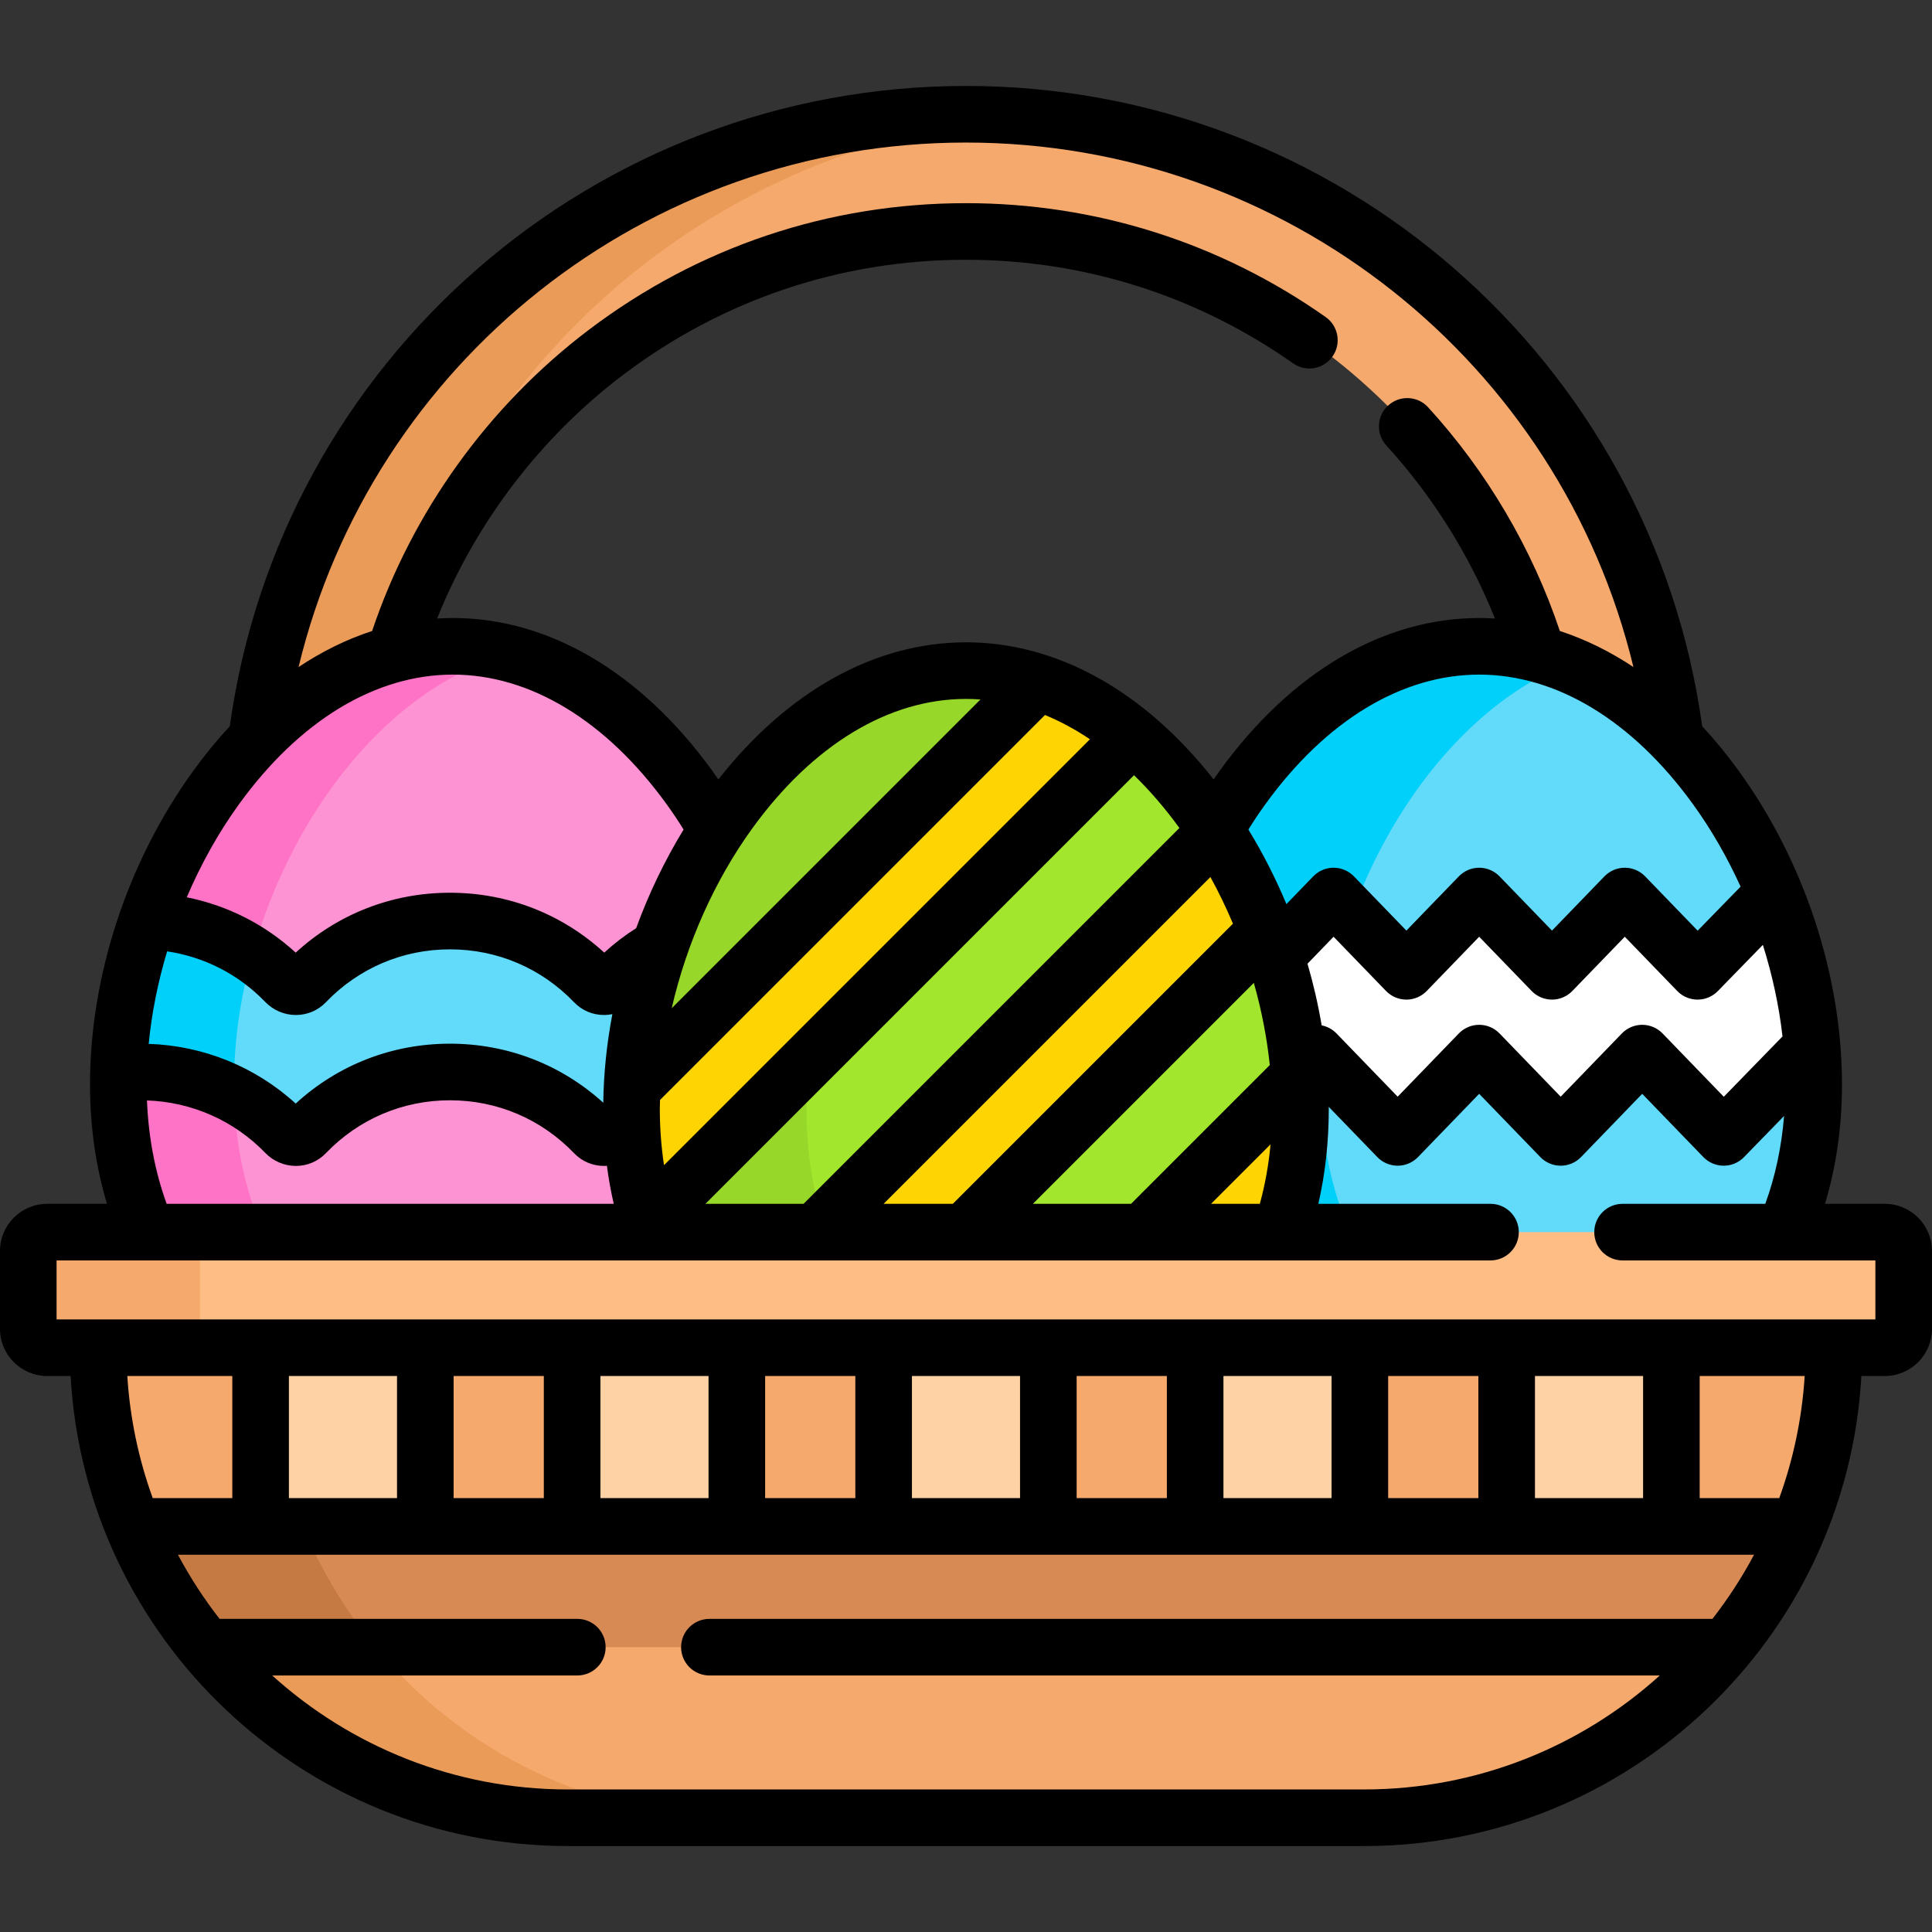 <svg id="Capa_1" enable-background="new 0 0 512 512" height="512" viewBox="0 0 512 512" width="512" xmlns="http://www.w3.org/2000/svg"><rect x="0" y="0" width="512" height="512" fill="#333333" stroke="none"/><g><path d="m407.465 173.322c13.464 3.571 25.878 11.631 36.515 22.566-11.749-93.376-91.417-165.61-187.98-165.61-96.563 0-176.231 72.234-187.98 165.61 10.636-10.935 23.05-18.995 36.515-22.567 19.902-64.76 80.265-111.977 151.465-111.977s131.563 47.217 151.465 111.978z" fill="#f6a96c"/><path d="m256 30.278c-96.563 0-176.231 72.234-187.98 165.61 10.223-10.511 22.09-18.36 34.953-22.125 19.359-77.601 86.536-136.263 168.434-142.855-5.083-.408-10.219-.63-15.407-.63z" fill="#ea9b58"/><g><g><path d="m167.358 293.831c0-25.613 8.56-52.47 22.628-73.898-16.219-28.069-41.536-48.655-69.986-48.655-48.956 0-88.642 60.948-88.642 116.109 0 14.557 2.766 27.69 7.735 39.138h133.502c-3.387-9.852-5.237-20.797-5.237-32.694z" fill="#fe93d3"/><g fill="#fe73c5"><path d="m38.959 244.125c10.297.281 19.854 3.498 27.882 8.834 10.386-37.526 36.486-71.267 68.48-79.673-4.977-1.308-10.096-2.007-15.321-2.007-36.155-.001-67.25 33.243-81.041 72.846z"/><path d="m34.809 284.151c-1.147.056-2.284.154-3.411.283-.025.986-.041 1.97-.041 2.953 0 14.557 2.766 27.69 7.735 39.138h30.664c-4.661-10.735-7.4-22.94-7.724-36.422-8.077-4.222-17.37-6.436-27.223-5.952z"/></g><path d="m167.358 293.831c0-14.273 2.663-28.932 7.45-42.823-4.438 2.523-8.482 5.661-12.002 9.31-1.442 1.494-3.832 1.583-5.271.085-9.66-10.057-23.241-16.318-38.287-16.318s-28.628 6.261-38.287 16.318c-1.439 1.498-3.829 1.409-5.271-.085-9.336-9.677-22.318-15.799-36.731-16.193-4.551 13.067-7.218 26.826-7.561 40.313 0-.001.001-.002.001-.003 1.127-.13 2.263-.227 3.411-.283 16.063-.789 30.656 5.568 40.881 16.167 1.442 1.494 3.832 1.583 5.271.085 9.659-10.057 23.241-16.318 38.287-16.318s28.628 6.261 38.287 16.318c1.439 1.498 3.829 1.409 5.271-.085 1.439-1.492 2.974-2.889 4.578-4.205-.017-.758-.027-1.518-.027-2.283z" fill="#62dbfb"/><path d="m31.399 284.435c1.127-.13 2.263-.227 3.411-.283 9.862-.484 19.163 1.734 27.246 5.964-.022-.907-.055-1.809-.055-2.728 0-11.426 1.706-23.1 4.841-34.429-8.028-5.336-17.586-8.552-27.882-8.834-4.551 13.068-7.218 26.826-7.561 40.313-.001-.001 0-.003 0-.003z" fill="#01d0fb"/></g><g><path d="m343.643 293.831c0 11.475-1.744 22.366-5.183 32.369l-.456 1.325h134.458c5.247-11.682 8.181-25.154 8.181-40.138 0-55.162-39.687-116.109-88.642-116.109-28.782 0-54.355 21.07-70.548 49.641 13.873 21.425 22.19 48.106 22.19 72.912z" fill="#62dbfb"/><g><path d="m344.642 293.831c0 11.897-1.85 22.842-5.237 32.695h18.337c-4.97-11.449-7.742-24.579-7.742-39.138 0-46.066 27.681-96.159 65.321-111.428-7.432-3.015-15.249-4.681-23.321-4.681-28.45 0-53.767 20.586-69.986 48.655 14.068 21.427 22.628 48.284 22.628 73.897z" fill="#01d0fb"/></g><path d="m470.176 236.585-20.298 20.824-19.29-19.951-19.294 19.951-19.293-19.951-19.293 19.951-19.292-19.951-15.421 15.946c3.225 9.924 5.362 20.201 6.22 30.42l4.583-4.739 21.602 22.339 21.602-22.339 21.602 22.339 21.603-22.339 21.599 22.339 23.409-24.05c-1.162-13.83-4.665-27.767-10.039-40.789z" fill="#fff"/></g></g><g><g><path d="m339.405 326.526c3.387-9.853 5.237-20.797 5.237-32.695 0-55.162-39.687-116.109-88.642-116.109s-88.642 60.948-88.642 116.109c0 11.897 1.85 22.842 5.237 32.695z" fill="#a2e62e"/></g><g><path d="m218.964 326.526c-3.389-9.854-5.249-20.794-5.249-32.695 0-46.124 27.751-96.285 65.464-111.486-7.389-2.978-15.158-4.623-23.179-4.623-48.956 0-88.642 60.948-88.642 116.109 0 11.897 1.85 22.842 5.237 32.695z" fill="#97d729"/></g><g><path d="m255.616 326.526 79.963-79.963c-3.543-9.276-8.035-18.141-13.312-26.242l-106.206 106.205z" fill="#fed402"/></g><g><path d="m339.405 326.526c3.387-9.853 5.237-20.797 5.237-32.695 0-2.912-.117-5.841-.334-8.775l-41.47 41.47z" fill="#fed402"/></g><g><path d="m274.993 180.817-107.502 107.502c-.086 1.842-.133 3.68-.133 5.512 0 10.768 1.519 20.754 4.317 29.859l128.551-128.551c-7.747-6.439-16.236-11.375-25.233-14.322z" fill="#fed402"/></g></g><path d="m26 357.158v.052c0 68.766 55.746 124.511 124.511 124.511h210.977c68.766.001 124.512-55.745 124.512-124.511v-.052z" fill="#f6a96c"/><g><path d="m99.523 436.519h-45c22.838 27.61 57.358 45.203 95.988 45.203h45c-38.63 0-73.15-17.593-95.988-45.203z" fill="#ea9b58"/></g><g fill="#fed2a4"><path d="m69.064 357.158h43.65v47.355h-43.65z"/><path d="m151.619 357.158h43.65v47.355h-43.65z"/><path d="m234.175 357.158h43.65v47.355h-43.65z"/><path d="m316.731 357.158h43.65v47.355h-43.65z"/><path d="m399.286 357.158h43.65v47.355h-43.65z"/></g><g><path d="m457.477 436.519c7.915-9.569 14.42-20.345 19.214-32.006h-441.381c4.793 11.661 11.298 22.436 19.214 32.006z" fill="#d88a55"/></g><g><path d="m54.523 436.519h45c-7.915-9.569-14.421-20.345-19.214-32.006h-45c4.794 11.661 11.299 22.437 19.214 32.006z" fill="#c57a44"/></g><g><path d="m499.5 357.158h-487c-2.761 0-5-2.239-5-5v-20.633c0-2.761 2.239-5 5-5h487c2.761 0 5 2.239 5 5v20.633c0 2.762-2.239 5-5 5z" fill="#ffbd86"/></g><g><path d="m53 352.158v-20.633c0-2.761 2.239-5 5-5h-45.5c-2.761 0-5 2.239-5 5v20.633c0 2.761 2.239 5 5 5h45.5c-2.761 0-5-2.238-5-5z" fill="#f6a96c"/></g><path d="m499.5 319.026h-15.854c2.959-9.83 4.497-20.421 4.497-31.639 0-28.821-9.983-59.125-27.39-83.141-3.078-4.247-6.304-8.177-9.654-11.792-13.448-97.026-96.585-169.676-195.099-169.676s-181.651 72.65-195.099 169.677c-3.35 3.614-6.576 7.545-9.654 11.792-17.407 24.016-27.39 54.32-27.39 83.141 0 11.218 1.538 21.809 4.497 31.639h-15.854c-6.893 0-12.5 5.607-12.5 12.5v20.632c0 6.893 5.607 12.5 12.5 12.5h6.214c3.876 69.339 61.506 124.563 131.797 124.563h210.978c70.291 0 127.921-55.224 131.797-124.563h6.214c6.893 0 12.5-5.607 12.5-12.5v-20.632c0-6.894-5.607-12.501-12.5-12.501zm-27.118-44.359-15.559 15.986-16.226-16.781c-1.413-1.461-3.358-2.287-5.391-2.287-2.033 0-3.979.825-5.392 2.286l-16.211 16.764-16.211-16.764c-1.413-1.461-3.359-2.286-5.392-2.286s-3.979.825-5.392 2.287l-16.21 16.763-16.21-16.763c-1.071-1.107-2.448-1.847-3.936-2.142-.924-5.48-2.18-10.942-3.75-16.334l6.913-7.148 13.901 14.375c1.413 1.461 3.359 2.287 5.392 2.287s3.979-.825 5.392-2.287l13.9-14.376 13.902 14.375c1.413 1.461 3.358 2.286 5.391 2.286s3.979-.825 5.392-2.286l13.901-14.375 13.899 14.375c1.409 1.458 3.349 2.283 5.376 2.287h.015c2.022 0 3.959-.816 5.371-2.265l11.929-12.238c2.522 7.999 4.286 16.172 5.206 24.261zm-23.775-61.618c4.883 6.736 9.133 14.142 12.669 21.92l-11.377 11.672-13.92-14.397c-1.413-1.461-3.358-2.287-5.391-2.287-2.033 0-3.979.825-5.391 2.286l-13.902 14.376-13.902-14.376c-1.413-1.461-3.359-2.286-5.392-2.286s-3.979.825-5.392 2.287l-13.901 14.375-13.901-14.375c-1.413-1.461-3.359-2.287-5.392-2.287s-3.979.825-5.391 2.286l-7.108 7.35c-2.859-6.834-6.23-13.46-10.076-19.759 1.448-2.326 2.964-4.594 4.553-6.786 16.018-22.1 36.121-34.271 56.607-34.271s40.589 12.172 56.607 34.272zm-171.675-23.565c4.053 1.668 8.035 3.82 11.917 6.425l-112.878 112.878c-.725-4.817-1.113-9.802-1.113-14.957 0-.77.035-1.549.052-2.323zm-98.921 77.708c3.907-17.037 11.299-33.789 21.382-47.7 16.018-22.1 36.121-34.271 56.607-34.271 1.282 0 2.562.048 3.84.142zm122.517-61.75c4.205 4.086 8.232 8.752 12.028 13.982l-99.602 99.602h-26.01zm20.244 26.979c2.196 3.995 4.189 8.133 5.976 12.365l-74.239 74.239h-18.341zm11.504 28.051c2.055 7.214 3.476 14.538 4.23 21.781l-36.773 36.773h-26.01zm4.434 42.789c-.501 5.479-1.462 10.738-2.841 15.765h-12.924zm-80.71-265.483c84.897 0 157.428 58.402 176.876 138.996-6.267-4.169-12.798-7.372-19.5-9.555-7.315-21.805-19.307-42.21-34.903-59.279-2.793-3.058-7.538-3.271-10.596-.478-3.058 2.794-3.271 7.538-.478 10.596 12.249 13.406 22.048 29.069 28.78 45.857-1.39-.086-2.783-.137-4.18-.137-25.422 0-49.838 14.372-68.752 40.468-.552.762-1.076 1.547-1.613 2.321-18.442-23.479-41.587-36.346-65.635-36.346s-47.193 12.867-65.635 36.346c-.537-.774-1.061-1.559-1.613-2.321-18.914-26.096-43.331-40.468-68.752-40.468-1.389 0-2.775.051-4.158.136 10.184-25.354 27.329-47.946 49.263-64.55 26.378-19.967 57.809-30.521 90.896-30.521 31.215 0 61.189 9.49 86.681 27.444 3.387 2.385 8.065 1.573 10.451-1.813 2.385-3.387 1.573-8.065-1.813-10.451-28.034-19.743-60.995-30.18-95.319-30.18-36.382 0-70.944 11.605-99.948 33.561-26.632 20.16-46.874 48.351-57.433 79.817-6.701 2.182-13.229 5.385-19.495 9.553 19.448-80.593 91.979-138.996 176.876-138.996zm-192.607 175.271c16.018-22.1 36.121-34.271 56.607-34.271s40.589 12.171 56.607 34.271c1.589 2.192 3.105 4.46 4.553 6.786-5.034 8.243-9.251 17.046-12.574 26.144-2.977 1.891-5.809 4.048-8.457 6.477-11.185-10.264-25.556-15.871-40.881-15.871-15.326 0-29.697 5.607-40.883 15.872-8.175-7.49-18.115-12.513-28.874-14.663 3.766-8.809 8.433-17.199 13.902-24.745zm-19.1 39.071c9.882 1.47 18.965 6.112 26 13.405 2.123 2.201 5.071 3.473 8.13 3.459 3.031-.003 5.854-1.206 7.948-3.385 8.679-9.037 20.355-14.013 32.878-14.013s24.198 4.977 32.878 14.014c2.093 2.179 4.916 3.381 7.947 3.385h.012c.741 0 1.476-.078 2.197-.223-1.491 7.82-2.309 15.694-2.408 23.472-11.149-10.117-25.416-15.648-40.627-15.648-15.327 0-29.699 5.608-40.884 15.874-10.675-9.759-24.496-15.356-38.958-15.823.789-8.153 2.45-16.415 4.887-24.517zm25.999 53.404c2.121 2.199 5.079 3.459 8.118 3.459h.012c3.031-.003 5.854-1.206 7.948-3.385 8.679-9.037 20.355-14.013 32.878-14.013s24.198 4.977 32.878 14.014c2.093 2.179 4.916 3.381 7.947 3.385h.012c.251 0 .5-.021.75-.038.447 3.435 1.06 6.792 1.81 10.08h-118.48c-3.058-8.418-4.827-17.596-5.218-27.397 11.832.393 23.084 5.332 31.345 13.895zm-36.554 59.134h27.826v32.355h-21.089c-3.703-10.204-6.023-21.065-6.737-32.355zm420.071 64.361h-265.809c-4.142 0-7.5 3.358-7.5 7.5s3.358 7.5 7.5 7.5h251.863c-20.76 18.761-48.255 30.203-78.374 30.203h-210.978c-30.119 0-57.614-11.441-78.374-30.203h80.863c4.142 0 7.5-3.358 7.5-7.5s-3.358-7.5-7.5-7.5h-94.809c-4.148-5.321-7.844-11.01-11.036-17.006h417.691c-3.193 5.997-6.888 11.685-11.037 17.006zm-377.245-32.006v-32.355h28.65v32.355zm43.65 0v-32.355h23.906v32.355zm38.906 0v-32.355h28.65v32.355zm43.65 0v-32.355h23.905v32.355zm38.905 0v-32.355h28.65v32.355zm43.65 0v-32.355h23.905v32.355zm38.905 0v-32.355h28.65v32.355zm43.65 0v-32.355h23.906v32.355zm38.906 0v-32.355h28.65v32.355zm64.739 0h-21.089v-32.355h27.826c-.714 11.29-3.034 22.151-6.737 32.355zm25.475-47.355h-482v-15.632h380c4.142 0 7.5-3.358 7.5-7.5s-3.358-7.5-7.5-7.5h-45.623c1.83-7.97 2.765-16.393 2.765-25.195 0-.167-.005-.336-.005-.503l12.87 13.309c1.413 1.461 3.359 2.287 5.392 2.287s3.979-.825 5.392-2.287l16.209-16.763 16.211 16.764c1.413 1.461 3.359 2.286 5.392 2.286s3.979-.825 5.392-2.286l16.21-16.763 16.208 16.763c1.41 1.458 3.351 2.283 5.379 2.287h.013c2.024 0 3.962-.818 5.375-2.269l10.626-10.917c-.67 8.267-2.35 16.058-4.981 23.289h-37.825c-4.142 0-7.5 3.358-7.5 7.5s3.358 7.5 7.5 7.5h67z"/></g></svg>